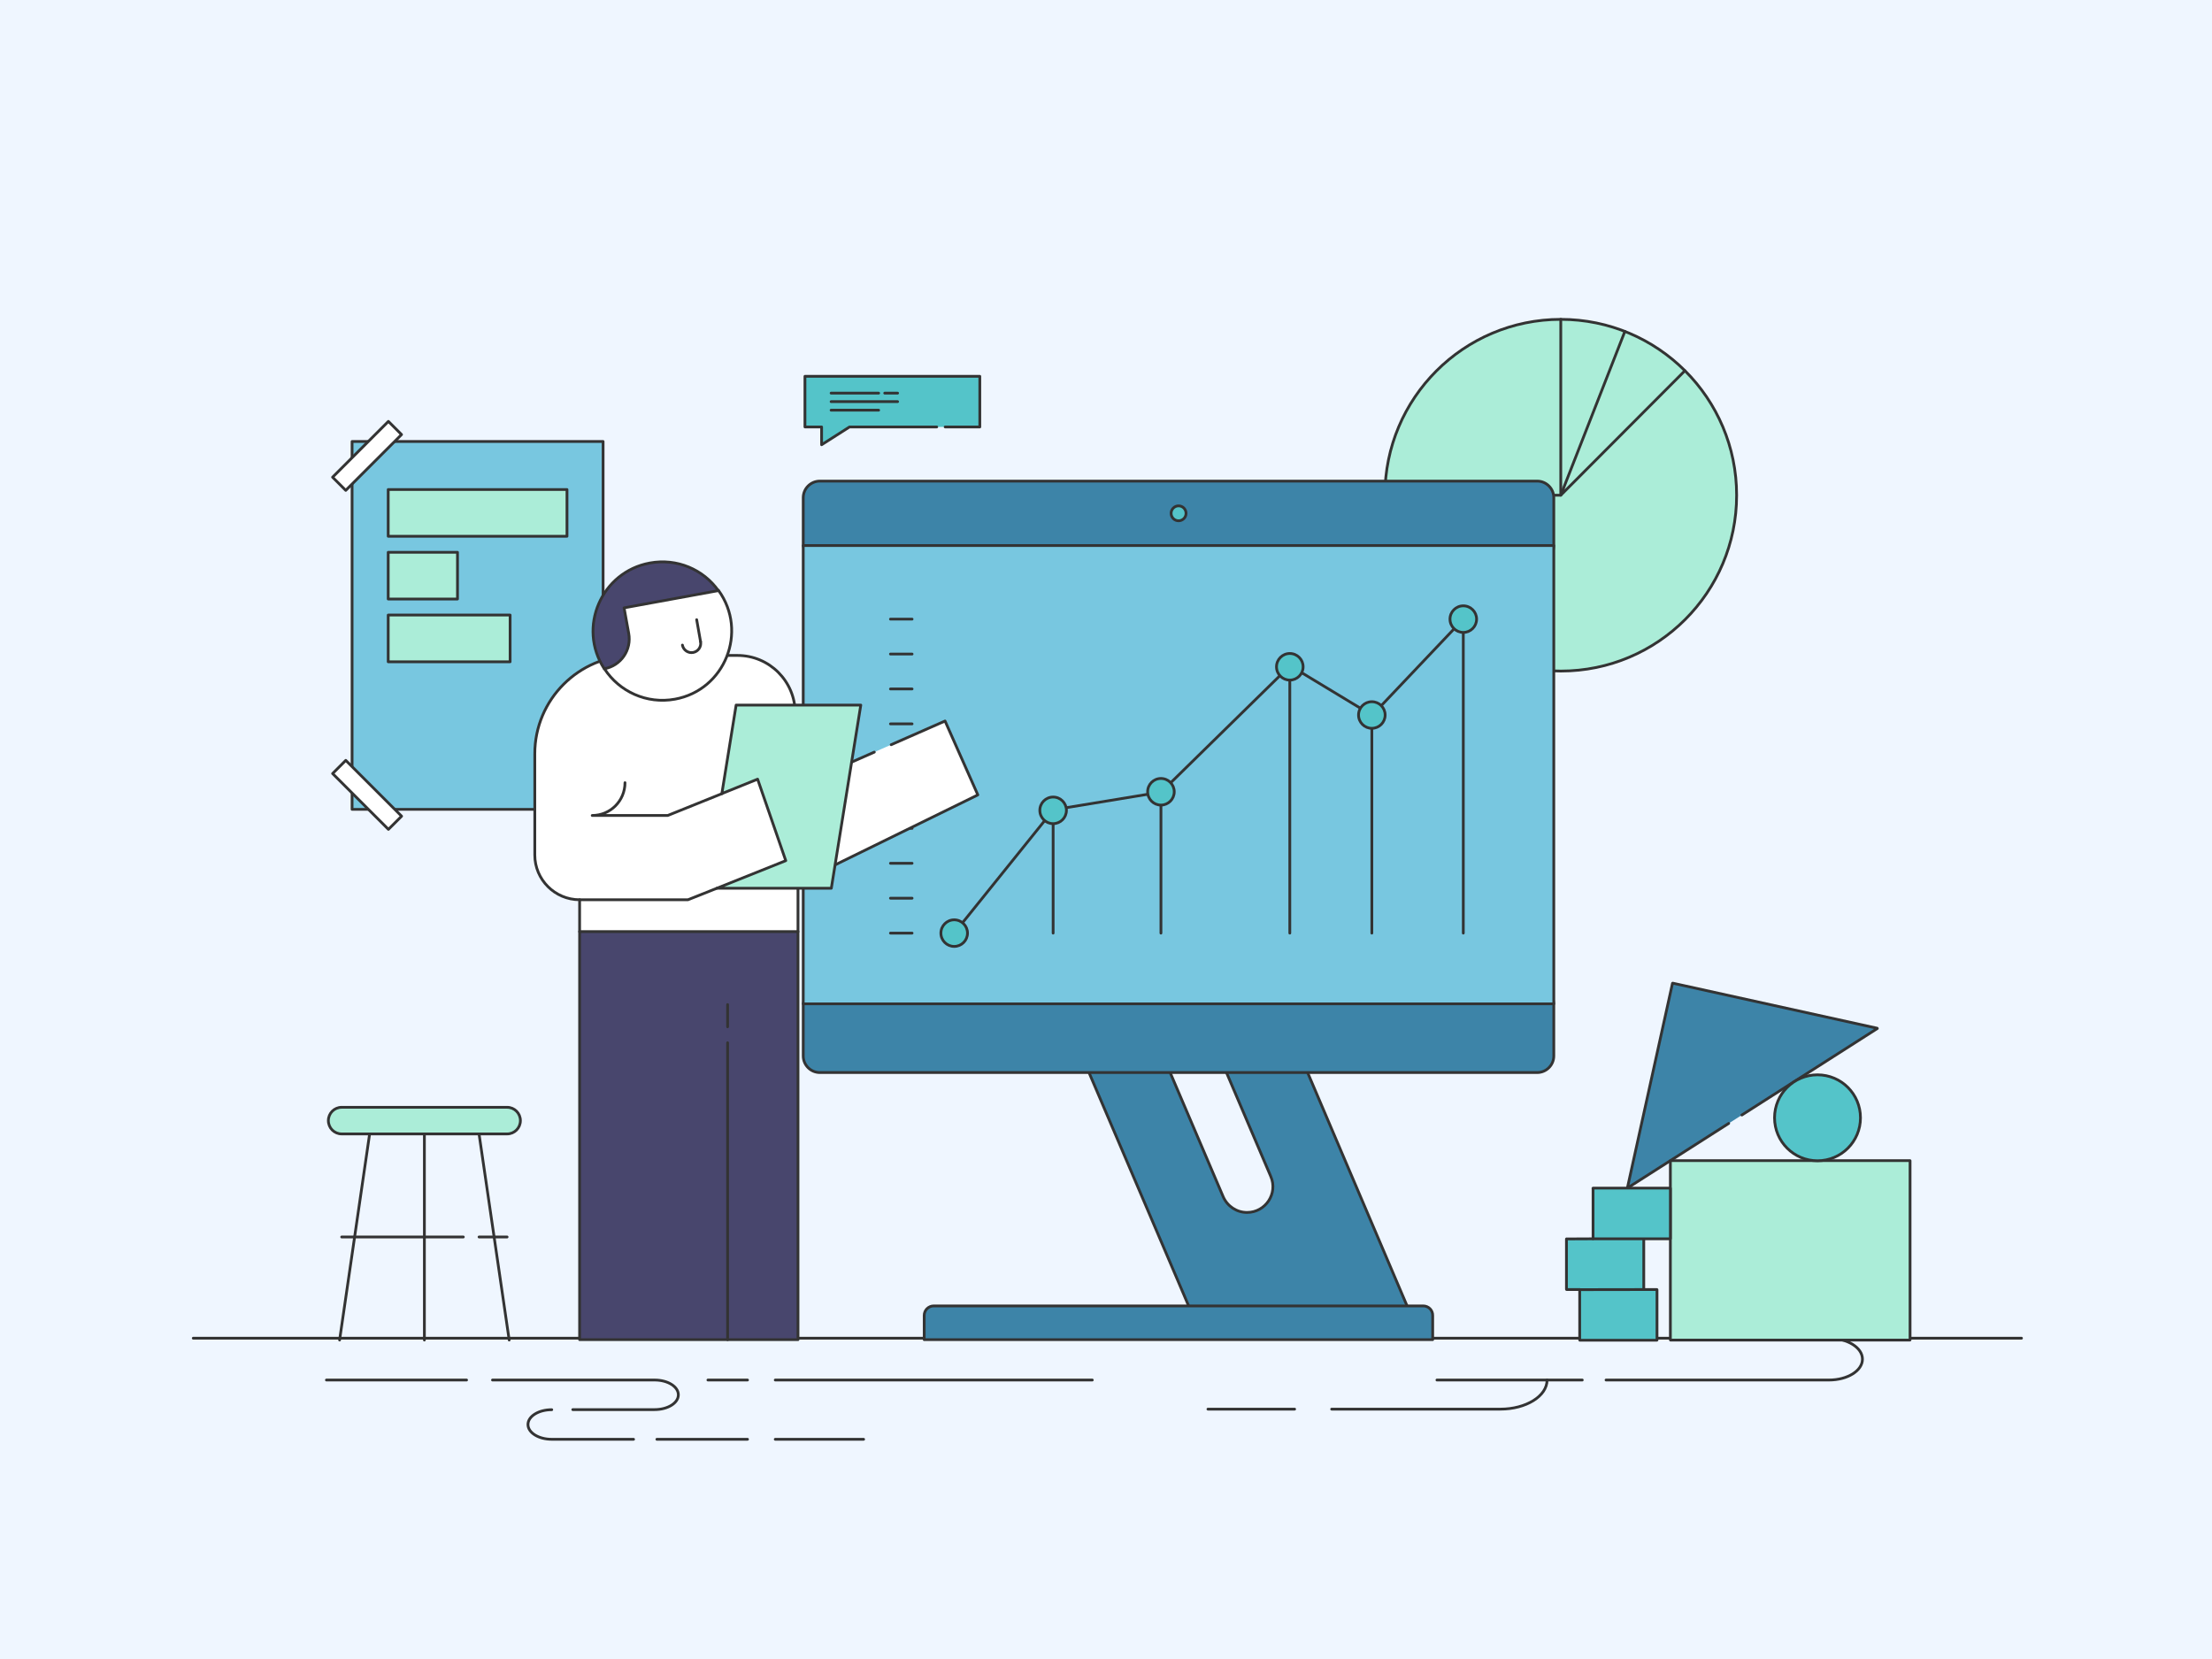 <svg xmlns="http://www.w3.org/2000/svg" height="1200" width="1600" version="1.1"><rect fill="#eff6ff" width="1600" height="1200"></rect><g><path d="M139.79 967.96H450.67" stroke="#333333" stroke-width="2" stroke-linecap="round" stroke-linejoin="round" opacity="1" fill="none"></path><path d="M468.63 967.96H675.37" stroke="#333333" stroke-width="2" stroke-linecap="round" stroke-linejoin="round" opacity="1" fill="none"></path><path d="M1161.69 998.21H1322.91C1336.36 998.21 1347.16 991.49 1347.16 983.12 1347.16 974.75 1336.36 968.03 1322.91 968.03" stroke="#333333" stroke-width="2" stroke-linecap="round" stroke-linejoin="round" opacity="1" fill="none"></path><path d="M963.22 1019.27H1085.21C1103.83 1019.27 1119.04 1009.87 1119.04 998.21" stroke="#333333" stroke-width="2" stroke-linecap="round" stroke-linejoin="round" opacity="1" fill="none"></path><path d="M873.73 1019.27H936.44" stroke="#333333" stroke-width="2" stroke-linecap="round" stroke-linejoin="round" opacity="1" fill="none"></path><path d="M1144.5 998.21H1039.37" stroke="#333333" stroke-width="2" stroke-linecap="round" stroke-linejoin="round" opacity="1" fill="none"></path><path d="M790.09 998.21H560.76" stroke="#333333" stroke-width="2" stroke-linecap="round" stroke-linejoin="round" opacity="1" fill="none"></path><path d="M540.7 998.21H512.05" stroke="#333333" stroke-width="2" stroke-linecap="round" stroke-linejoin="round" opacity="1" fill="none"></path><path d="M337.49 998.21H236.11" stroke="#333333" stroke-width="2" stroke-linecap="round" stroke-linejoin="round" opacity="1" fill="none"></path><path d="M356.23 998.21H473.48C483.07 998.21 490.67 1003.01 490.67 1008.91 490.67 1014.88 482.96 1019.61 473.48 1019.61H414.3" stroke="#333333" stroke-width="2" stroke-linecap="round" stroke-linejoin="round" opacity="1" fill="none"></path><path d="M458.27 1041.08H399.1C389.51 1041.08 381.9 1036.28 381.9 1030.38 381.9 1024.41 389.62 1019.68 399.1 1019.68" stroke="#333333" stroke-width="2" stroke-linecap="round" stroke-linejoin="round" opacity="1" fill="none"></path><path d="M475.14 1041.08H540.7" stroke="#333333" stroke-width="2" stroke-linecap="round" stroke-linejoin="round" opacity="1" fill="none"></path><path d="M560.76 1041.08H624.68" stroke="#333333" stroke-width="2" stroke-linecap="round" stroke-linejoin="round" opacity="1" fill="none"></path><path d="M693.66 967.96H1462.21" stroke="#333333" stroke-width="2" stroke-linecap="round" stroke-linejoin="round" opacity="1" fill="none"></path></g><g><path d="M677.57 308.83H614.47L594.29 321.7V308.83H582.24V272.2H708.72V308.83H683.66" fill="#54c4c9" opacity="1" stroke-width="2" stroke="none"></path><path d="M677.57 308.83H614.47L594.29 321.7V308.83H582.24V272.2H708.72V308.83H683.66" stroke="#333333" stroke-width="2" stroke-linecap="round" stroke-linejoin="round" opacity="1" fill="none"></path><path d="M639.94 284.36H649.26" stroke="#333333" stroke-width="2" stroke-linecap="round" stroke-linejoin="round" opacity="1" fill="none"></path><path d="M601.16 284.36H635.55" stroke="#333333" stroke-width="2" stroke-linecap="round" stroke-linejoin="round" opacity="1" fill="none"></path><path d="M601.16 290.51H649.26" stroke="#333333" stroke-width="2" stroke-linecap="round" stroke-linejoin="round" opacity="1" fill="none"></path><path d="M601.16 296.69H635.55" stroke="#333333" stroke-width="2" stroke-linecap="round" stroke-linejoin="round" opacity="1" fill="none"></path></g><g><path d="M1250.42 812.59L1177.24 859.3H1177.15V859.21L1209.76 711.22C1209.76 711.13 1209.85 711.13 1209.85 711.13L1357.84 743.75C1357.84 743.75 1357.93 743.75 1357.93 743.84V743.93L1259.91 806.54" fill="#3d84a8" opacity="1" stroke-width="2" stroke="none"></path><path d="M1250.42 812.59L1177.24 859.3H1177.15V859.21L1209.76 711.22C1209.76 711.13 1209.85 711.13 1209.85 711.13L1357.84 743.75C1357.84 743.75 1357.93 743.75 1357.93 743.84V743.93L1259.91 806.54" stroke="#333333" stroke-width="2" stroke-linecap="round" stroke-linejoin="round" opacity="1" fill="none"></path><path d="M1208.23 839.61C1208.23 839.51 1208.23 839.51 1208.32 839.51H1381.51C1381.6 839.51 1381.6 839.51 1381.6 839.61V969.25C1381.6 969.34 1381.6 969.34 1381.51 969.34H1208.32C1208.23 969.34 1208.23 969.34 1208.23 969.25V839.61Z" fill="#abedd8" stroke="#333333" stroke-width="2" stroke-linecap="round" stroke-linejoin="round" opacity="1"></path><path d="M1133.06 896.16C1133.06 896.07 1133.15 896.07 1133.06 896.16L1152.12 896.07C1152.21 896.07 1152.21 896.07 1152.21 895.98 1152.57 890.83 1188.98 890.92 1188.98 896.07V932.66C1188.98 932.66 1188.98 932.75 1188.89 932.75 1172 937.99 1160.7 937.63 1142.64 932.75H1133.15C1133.06 932.75 1133.06 932.75 1133.06 932.66V896.16Z" fill="#54c4c9" stroke="#333333" stroke-width="2" stroke-linecap="round" stroke-linejoin="round" opacity="1"></path><path d="M1142.64 932.84C1142.64 932.75 1142.73 932.75 1142.64 932.84L1198.47 932.75C1198.56 932.75 1198.56 932.75 1198.56 932.84V969.34C1198.56 969.43 1198.56 969.43 1198.47 969.43H1142.73C1142.64 969.43 1142.64 969.43 1142.64 969.34V932.84 932.84Z" fill="#54c4c9" stroke="#333333" stroke-width="2" stroke-linecap="round" stroke-linejoin="round" opacity="1"></path><path d="M1152.21 859.48C1152.21 859.39 1152.21 859.39 1152.3 859.39H1208.14C1208.23 859.39 1208.23 859.39 1208.23 859.48V895.98C1208.23 896.07 1208.23 896.07 1208.14 896.07H1152.39C1152.3 896.07 1152.3 896.07 1152.3 895.98V859.48H1152.21Z" fill="#54c4c9" stroke="#333333" stroke-width="2" stroke-linecap="round" stroke-linejoin="round" opacity="1"></path><path d="M1314.65 839.61C1331.82 839.61 1345.73 825.69 1345.73 808.53 1345.73 791.36 1331.82 777.45 1314.65 777.45 1297.49 777.45 1283.58 791.36 1283.58 808.53 1283.58 825.69 1297.49 839.61 1314.65 839.61Z" fill="#54c4c9" stroke="#333333" stroke-width="2" stroke-linecap="round" stroke-linejoin="round" opacity="1"></path></g><g><path d="M1128.95 485.4C1199.19 485.4 1256.15 428.44 1256.15 358.2 1256.15 287.96 1199.19 231 1128.95 231 1058.71 231 1001.75 287.96 1001.75 358.2 1001.75 428.44 1058.71 485.4 1128.95 485.4Z" fill="#abedd8" stroke="#333333" stroke-width="2" stroke-linecap="round" stroke-linejoin="round" opacity="1"></path><path d="M1128.95 231V358.2H1001.75" stroke="#333333" stroke-width="2" stroke-linecap="round" stroke-linejoin="round" opacity="1" fill="none"></path><path d="M1175.33 239.68L1128.95 358.2 1218.72 268.16" stroke="#333333" stroke-width="2" stroke-linecap="round" stroke-linejoin="round" opacity="1" fill="none"></path></g><g><path d="M436.24 319.34H254.67V585.43H436.24V319.34Z" fill="#78c7e0" stroke="#333333" stroke-width="2" stroke-linecap="round" stroke-linejoin="round" opacity="1"></path><path d="M280.93 304.8L240.56 345.17 250.09 354.7 290.45 314.33 280.93 304.8Z" fill="#ffffff" stroke="#333333" stroke-width="2" stroke-linecap="round" stroke-linejoin="round" opacity="1"></path><path d="M250.11 549.99L240.58 559.53 280.96 599.9 290.49 590.37 250.11 549.99Z" fill="#ffffff" stroke="#333333" stroke-width="2" stroke-linecap="round" stroke-linejoin="round" opacity="1"></path><path d="M410.12 354.09H280.8V387.9H410.12V354.09Z" fill="#abedd8" stroke="#333333" stroke-width="2" stroke-linecap="round" stroke-linejoin="round" opacity="1"></path><path d="M330.92 399.49H280.8V433.29H330.92V399.49Z" fill="#abedd8" stroke="#333333" stroke-width="2" stroke-linecap="round" stroke-linejoin="round" opacity="1"></path><path d="M368.98 444.88H280.8V478.69H368.98V444.88Z" fill="#abedd8" stroke="#333333" stroke-width="2" stroke-linecap="round" stroke-linejoin="round" opacity="1"></path></g><g><path d="M366.8 800.94H247.15C241.82 800.94 237.52 805.24 237.52 810.57 237.52 815.9 241.82 820.2 247.15 820.2H366.8C372.13 820.2 376.42 815.9 376.42 810.57 376.42 805.24 372.13 800.94 366.8 800.94Z" fill="#abedd8" stroke="#333333" stroke-width="2" stroke-linecap="round" stroke-linejoin="round" opacity="1"></path><path d="M346.51 820.2L368.31 969.28" stroke="#333333" stroke-width="2" stroke-linecap="round" stroke-linejoin="round" opacity="1" fill="none"></path><path d="M267.36 820.2L245.64 969.28" stroke="#333333" stroke-width="2" stroke-linecap="round" stroke-linejoin="round" opacity="1" fill="none"></path><path d="M306.97 820.2V969.28" stroke="#333333" stroke-width="2" stroke-linecap="round" stroke-linejoin="round" opacity="1" fill="none"></path><path d="M346.51 894.74H366.8" stroke="#333333" stroke-width="2" stroke-linecap="round" stroke-linejoin="round" opacity="1" fill="none"></path><path d="M247.15 894.74H335.14" stroke="#333333" stroke-width="2" stroke-linecap="round" stroke-linejoin="round" opacity="1" fill="none"></path></g><g><path d="M938.5 758.6H879.8L919.2 851C924.5 863.3 915.4 877 902 877 894.5 877 887.8 872.5 884.8 865.7L839.1 758.7H780.4L864.6 955.9H871.6 923.3 963.9 975.1 1022.6L938.5 758.6Z" fill="#3d84a8" stroke="#333333" stroke-width="2" stroke-linecap="round" stroke-linejoin="round" opacity="1"></path><path d="M1123.9 763.8C1123.9 770.4 1118.5 775.8 1111.9 775.8H593C586.4 775.8 581 770.4 581 763.8V726.1C618.1 607.2 616 519.7 581 394.6V360C581 353.4 586.4 348 593 348H1111.9C1118.5 348 1123.9 353.4 1123.9 360V394.6C1109.7 512.5 1102.5 585.4 1123.9 726.1V763.8Z" fill="#3d84a8" stroke="#333333" stroke-width="2" stroke-linecap="round" stroke-linejoin="round" opacity="1"></path><path d="M852.5 376.7C855.48 376.7 857.9 374.28 857.9 371.3 857.9 368.32 855.48 365.9 852.5 365.9 849.52 365.9 847.1 368.32 847.1 371.3 847.1 374.28 849.52 376.7 852.5 376.7Z" fill="#54c4c9" stroke="#333333" stroke-width="2" stroke-linecap="round" stroke-linejoin="round" opacity="1"></path><path d="M1029.4 944.6H675.4C671.6 944.6 668.5 947.7 668.5 951.5V969H1036.3V951.6C1036.4 947.7 1033.3 944.6 1029.4 944.6Z" fill="#3d84a8" stroke="#333333" stroke-width="2" stroke-linecap="round" stroke-linejoin="round" opacity="1"></path><path d="M1123.9 394.6H581V726.1H1123.9V394.6Z" fill="#78c7e0" stroke="#333333" stroke-width="2" stroke-linecap="round" stroke-linejoin="round" opacity="1"></path></g><g><path d="M1058.44 447.83V674.95" stroke="#333333" stroke-width="2" stroke-linecap="round" stroke-linejoin="round" opacity="1" fill="none"></path><path d="M992.29 517.39V674.95" stroke="#333333" stroke-width="2" stroke-linecap="round" stroke-linejoin="round" opacity="1" fill="none"></path><path d="M932.95 481.51V674.95" stroke="#333333" stroke-width="2" stroke-linecap="round" stroke-linejoin="round" opacity="1" fill="none"></path><path d="M839.74 572.71V674.95" stroke="#333333" stroke-width="2" stroke-linecap="round" stroke-linejoin="round" opacity="1" fill="none"></path><path d="M761.76 585.74L761.76 674.95" stroke="#333333" stroke-width="2" stroke-linecap="round" stroke-linejoin="round" opacity="1" fill="none"></path><path d="M1058.44 447.83L992.49 517.39 933.15 481.51 839.94 572.91 761.96 585.74 690.2 674.95" stroke="#333333" stroke-width="2" stroke-linecap="round" stroke-linejoin="round" opacity="1" fill="none"></path><path d="M1058.44 457.45C1053.13 457.45 1048.82 453.14 1048.82 447.83 1048.82 442.52 1053.13 438.21 1058.44 438.21 1063.75 438.21 1068.06 442.52 1068.06 447.83 1068.06 453.14 1063.75 457.45 1058.44 457.45Z" fill="#54c4c9" stroke="#333333" stroke-width="2" stroke-linecap="round" stroke-linejoin="round" opacity="1"></path><path d="M992.29 526.81C986.98 526.81 982.67 522.5 982.67 517.19 982.67 511.87 986.98 507.57 992.29 507.57 997.6 507.57 1001.91 511.87 1001.91 517.19 1001.91 522.5 997.6 526.81 992.29 526.81Z" fill="#54c4c9" stroke="#333333" stroke-width="2" stroke-linecap="round" stroke-linejoin="round" opacity="1"></path><path d="M932.95 491.93C927.64 491.93 923.33 487.62 923.33 482.31 923.33 477 927.64 472.69 932.95 472.69 938.27 472.69 942.58 477 942.58 482.31 942.58 487.62 938.27 491.93 932.95 491.93Z" fill="#54c4c9" stroke="#333333" stroke-width="2" stroke-linecap="round" stroke-linejoin="round" opacity="1"></path><path d="M839.74 582.34C834.43 582.34 830.12 578.03 830.12 572.71 830.12 567.4 834.43 563.09 839.74 563.09 845.05 563.09 849.36 567.4 849.36 572.71 849.36 578.03 845.05 582.34 839.74 582.34Z" fill="#54c4c9" stroke="#333333" stroke-width="2" stroke-linecap="round" stroke-linejoin="round" opacity="1"></path><path d="M761.76 595.77C756.45 595.77 752.14 591.46 752.14 586.14 752.14 580.83 756.45 576.52 761.76 576.52 767.07 576.52 771.38 580.83 771.38 586.14 771.38 591.46 767.07 595.77 761.76 595.77Z" fill="#54c4c9" stroke="#333333" stroke-width="2" stroke-linecap="round" stroke-linejoin="round" opacity="1"></path><path d="M690.2 684.57C684.89 684.57 680.58 680.26 680.58 674.95 680.58 669.64 684.89 665.33 690.2 665.33 695.51 665.33 699.82 669.64 699.82 674.95 699.82 680.26 695.51 684.57 690.2 684.57Z" fill="#54c4c9" stroke="#333333" stroke-width="2" stroke-linecap="round" stroke-linejoin="round" opacity="1"></path><path d="M659.73 674.95H644.09" stroke="#333333" stroke-width="2" stroke-linecap="round" stroke-linejoin="round" opacity="1" fill="none"></path><path d="M659.73 649.69H644.09" stroke="#333333" stroke-width="2" stroke-linecap="round" stroke-linejoin="round" opacity="1" fill="none"></path><path d="M659.73 624.43H644.09" stroke="#333333" stroke-width="2" stroke-linecap="round" stroke-linejoin="round" opacity="1" fill="none"></path><path d="M659.73 599.17H644.09" stroke="#333333" stroke-width="2" stroke-linecap="round" stroke-linejoin="round" opacity="1" fill="none"></path><path d="M659.73 574.12H644.09" stroke="#333333" stroke-width="2" stroke-linecap="round" stroke-linejoin="round" opacity="1" fill="none"></path><path d="M659.73 548.86H644.09" stroke="#333333" stroke-width="2" stroke-linecap="round" stroke-linejoin="round" opacity="1" fill="none"></path><path d="M659.73 523.6H644.09" stroke="#333333" stroke-width="2" stroke-linecap="round" stroke-linejoin="round" opacity="1" fill="none"></path><path d="M659.73 498.34H644.09" stroke="#333333" stroke-width="2" stroke-linecap="round" stroke-linejoin="round" opacity="1" fill="none"></path><path d="M659.73 473.09H644.09" stroke="#333333" stroke-width="2" stroke-linecap="round" stroke-linejoin="round" opacity="1" fill="none"></path><path d="M659.73 447.83H644.09" stroke="#333333" stroke-width="2" stroke-linecap="round" stroke-linejoin="round" opacity="1" fill="none"></path></g><g><path d="M419.25 673.86L498.16 659.25 577.21 673.86V969H419.25V673.86Z" fill="#48466d" stroke="#333333" stroke-width="2" stroke-linecap="round" stroke-linejoin="round" opacity="1"></path><path d="M644.6 538.67L683.58 521.53 707.3 574.98 577.21 638.75V673.86H419.25V650.81C401.43 650.81 386.83 636.34 386.83 618.39V545.24C386.83 505.98 418.72 474.1 457.97 474.1H533.4C556.58 474.1 575.2 492.85 575.2 515.9V569.22L632.41 544.03" fill="#ffffff" opacity="1" stroke-width="2" stroke="none"></path><path d="M644.6 538.67L683.58 521.53 707.3 574.98 577.21 638.75V673.86H419.25V650.81C401.43 650.81 386.83 636.34 386.83 618.39V545.24C386.83 505.98 418.72 474.1 457.97 474.1H533.4C556.58 474.1 575.2 492.85 575.2 515.9V569.22L632.41 544.03" stroke="#333333" stroke-width="2" stroke-linecap="round" stroke-linejoin="round" opacity="1" fill="none"></path><path d="M519.73 427.07C519.73 427.07 479.94 403.22 446.98 433.64 440.15 439.93 426.75 458.82 437.2 483.74 447.92 500.22 467.75 509.47 488.25 505.72 524.29 499.15 541.3 456.95 519.73 427.07Z" fill="#ffffff" stroke="#333333" stroke-width="2" stroke-linecap="round" stroke-linejoin="round" opacity="1"></path><path d="M503.92 448.24L506.74 464.18" stroke="#333333" stroke-width="2" stroke-linecap="round" stroke-linejoin="round" opacity="1" fill="none"></path><path d="M493.61 466.6C494.28 470.21 497.76 472.62 501.38 471.95 505 471.28 507.41 467.8 506.74 464.18" stroke="#333333" stroke-width="2" stroke-linecap="round" stroke-linejoin="round" opacity="1" fill="none"></path><path d="M470.03 407.24C435.06 413.67 417.51 453.73 437.07 483.74 449.13 481.6 457.03 470.08 454.75 458.02L451.41 439.67 519.6 427.21C508.75 411.93 489.72 403.63 470.03 407.24Z" fill="#48466d" stroke="#333333" stroke-width="2" stroke-linecap="round" stroke-linejoin="round" opacity="1"></path><path d="M622.63 510H532.46L522.14 574.04 548 563.59 568.37 622.54 518.53 642.5H601.32L622.63 510Z" fill="#abedd8" stroke="#333333" stroke-width="2" stroke-linecap="round" stroke-linejoin="round" opacity="1"></path><path d="M419.25 650.81H497.63L518.53 642.5" stroke="#333333" stroke-width="2" stroke-linecap="round" stroke-linejoin="round" opacity="1" fill="none"></path><path d="M452.07 566.14C452.07 579.27 441.49 589.85 428.36 589.85H483.02L522.28 574.04" stroke="#333333" stroke-width="2" stroke-linecap="round" stroke-linejoin="round" opacity="1" fill="none"></path><path d="M526.3 742.72V726.64" stroke="#333333" stroke-width="2" stroke-linecap="round" stroke-linejoin="round" opacity="1" fill="none"></path><path d="M526.3 969V754.24" stroke="#333333" stroke-width="2" stroke-linecap="round" stroke-linejoin="round" opacity="1" fill="none"></path></g></svg>